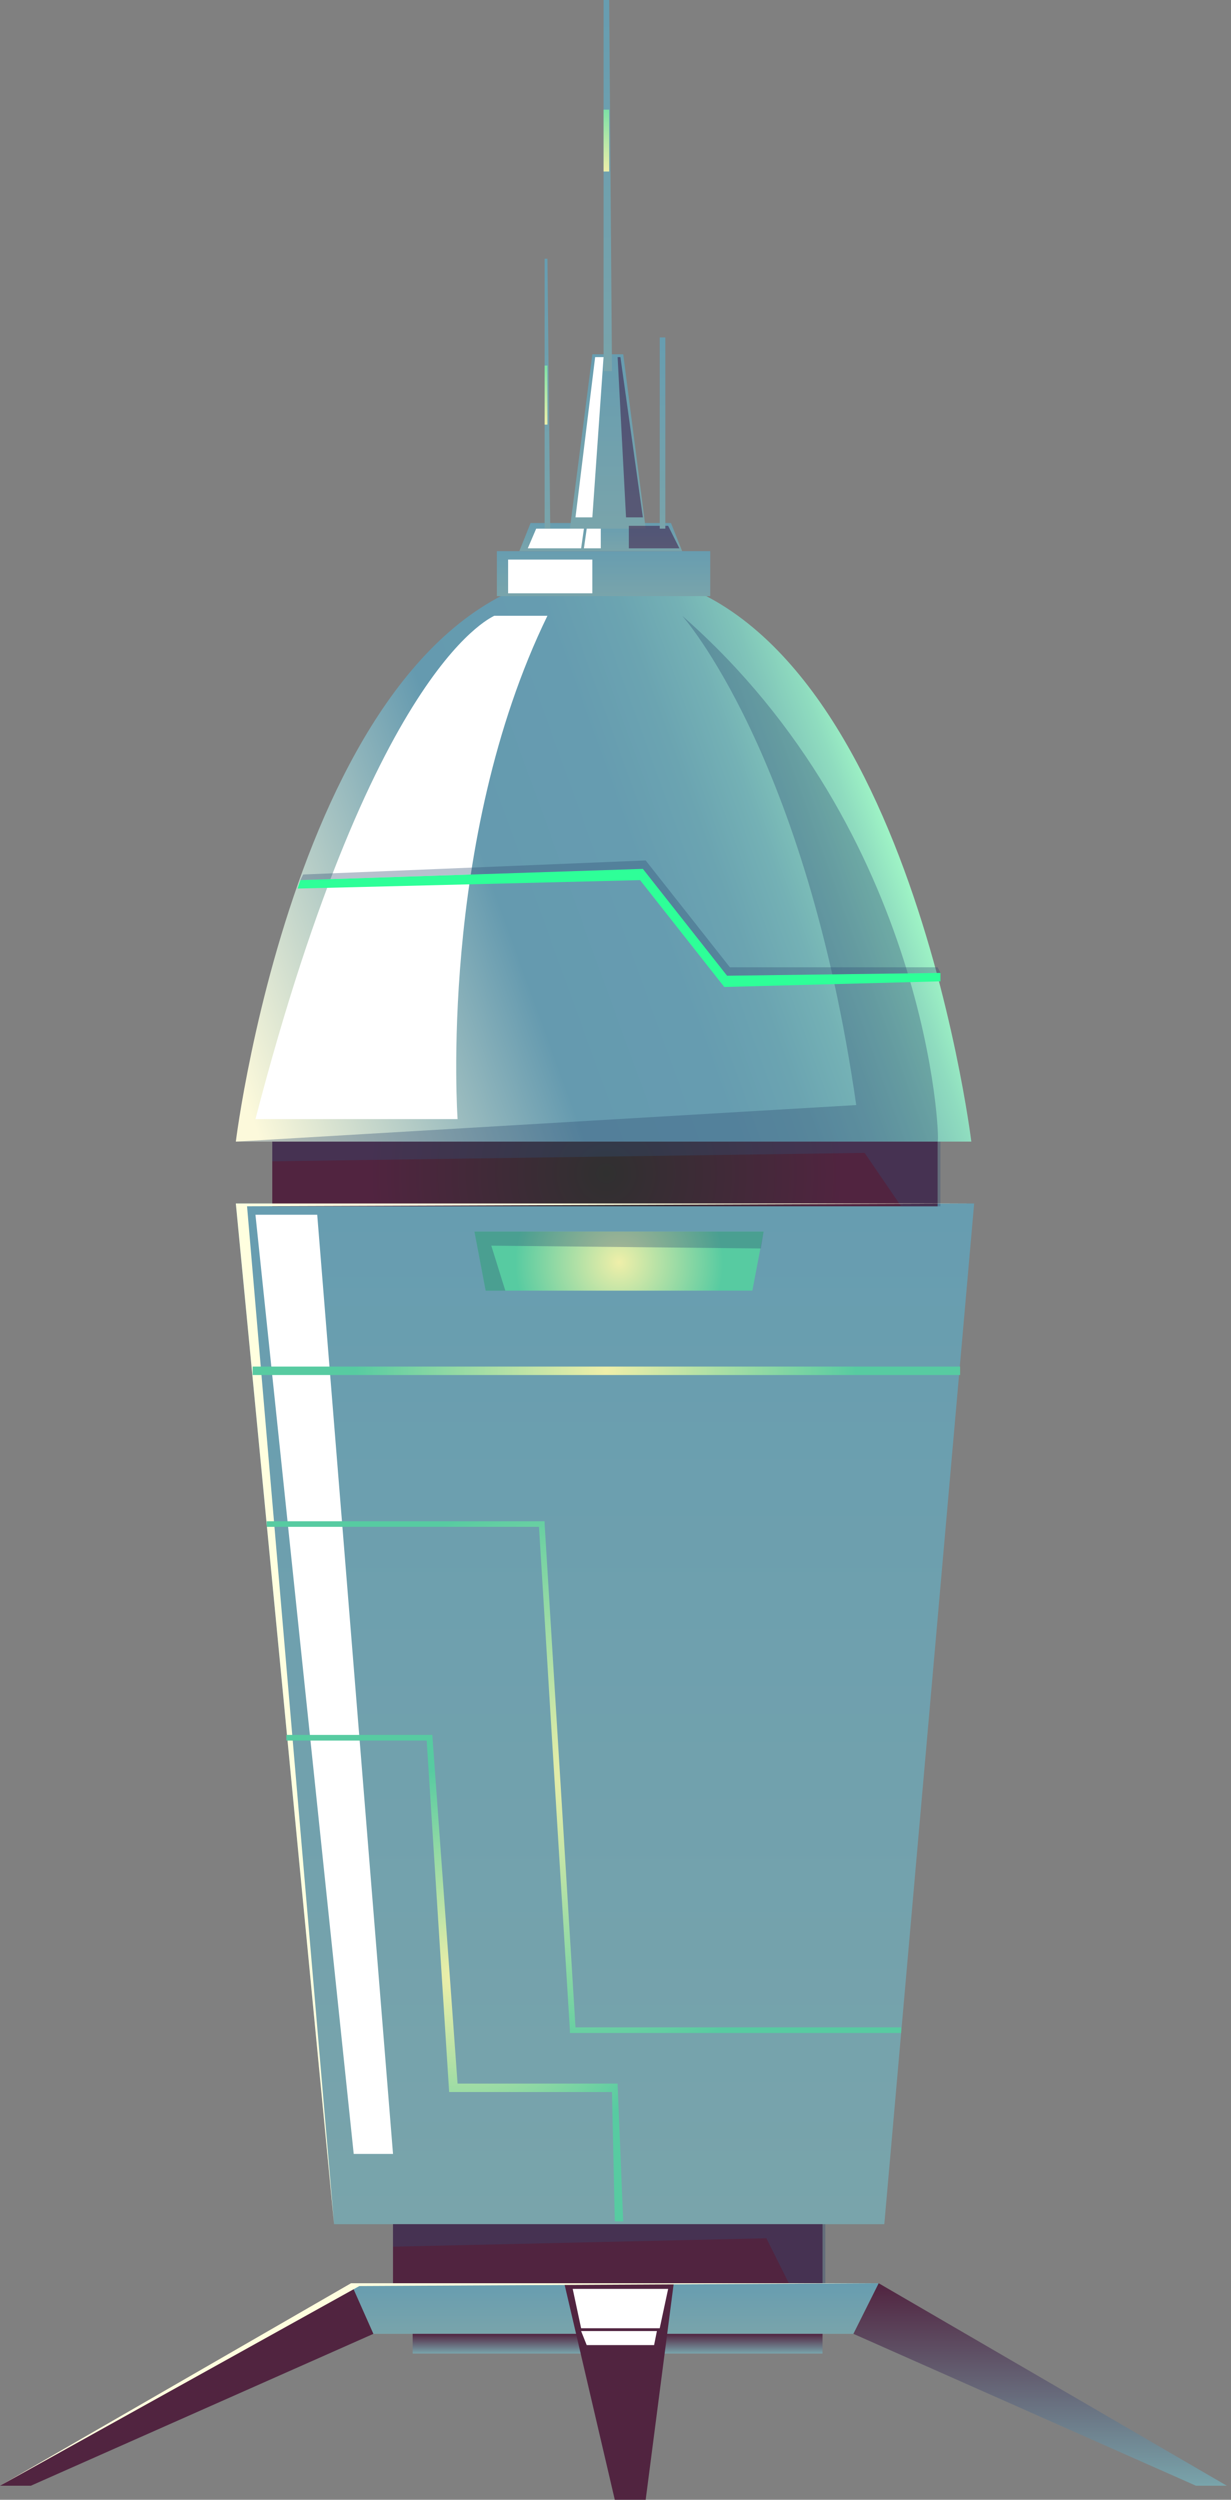 <svg width="68" height="138" viewBox="0 0 68 138" fill="none" xmlns="http://www.w3.org/2000/svg">
<rect x="0" y="0" width="68" height="138" fill="#808080" stroke="none"/>
<path d="M13.027 66.438L18.454 122.787H48.849L53.812 66.438H13.027Z" fill="url(#paint0_linear)"/>
<path d="M45.437 122.788H21.71V126.979H45.437V122.788Z" fill="#512440"/>
<path d="M51.794 63.024H15.041V66.594H51.794V63.024Z" fill="url(#paint1_radial)"/>
<path d="M13.027 63.023H53.656C53.656 63.023 49.779 31.512 33.342 31.512C16.904 31.512 13.027 63.023 13.027 63.023Z" fill="url(#paint2_linear)"/>
<path d="M39.233 30.425H27.448V32.909H39.233V30.425Z" fill="url(#paint3_linear)"/>
<path d="M28.689 30.425L29.309 28.873H37.063L37.683 30.425H28.689Z" fill="url(#paint4_linear)"/>
<path d="M31.481 29.183L32.722 19.559H34.427L35.668 29.183H31.481Z" fill="url(#paint5_linear)"/>
<path d="M33.806 20.49H33.341V0H33.651L33.806 20.49Z" fill="url(#paint6_linear)"/>
<path d="M29.155 30.27L29.62 29.183H32.256L32.101 30.27H29.155Z" fill="white"/>
<path d="M32.876 19.714L31.79 28.562H32.721L33.341 19.714H32.876Z" fill="white"/>
<path d="M32.256 30.27L32.411 29.183H33.187V30.27H32.256Z" fill="white"/>
<path opacity="0.53" d="M34.117 19.714L34.582 28.562H35.512L34.272 19.714H34.117Z" fill="#3B1544"/>
<path opacity="0.53" d="M34.737 29.028H36.908L37.529 30.27H34.737V29.028Z" fill="#3B1544"/>
<path d="M33.341 6.054H33.651V9.469H33.341V6.054Z" fill="url(#paint7_linear)"/>
<path d="M36.753 29.183H36.443V18.628H36.753V29.183Z" fill="url(#paint8_linear)"/>
<path d="M30.395 29.184H30.085V14.281H30.24L30.395 29.184Z" fill="url(#paint9_linear)"/>
<path d="M30.085 20.18H30.24V23.44H30.085V20.18Z" fill="url(#paint10_linear)"/>
<path d="M32.721 30.891H28.068V32.754H32.721V30.891Z" fill="white"/>
<path d="M14.111 61.781H25.277C25.277 61.781 24.191 46.414 30.239 33.995H27.293C27.448 33.995 20.78 36.168 14.111 61.781Z" fill="white"/>
<path opacity="0.35" d="M37.684 33.995C37.684 33.995 44.507 41.602 47.298 61.005L13.027 63.023H51.795C51.951 63.023 51.33 45.948 37.684 33.995Z" fill="#314F74"/>
<path d="M16.593 48.587L35.512 47.966L40.164 53.865L51.95 53.71V54.175L40.009 54.486L35.357 48.587L16.438 49.053L16.593 48.587Z" fill="#2EFF98"/>
<path opacity="0.35" d="M51.794 53.399H40.319L35.666 47.501L16.747 48.277L16.592 48.587L35.511 47.966L40.164 53.865L51.949 53.71L51.794 53.399Z" fill="#314F74"/>
<path opacity="0.35" d="M15.041 64.111L47.762 63.645L49.778 66.594H51.949V63.024H15.041V64.111Z" fill="#314F74"/>
<path opacity="0.35" d="M21.71 124.029L42.335 123.564L44.041 126.979H45.592V122.788H21.71V124.029Z" fill="#314F74"/>
<path d="M14.111 67.06L19.539 118.907H21.71L17.523 67.06H14.111Z" fill="white"/>
<path d="M18.454 122.787L13.027 66.438H53.812L13.647 66.593L18.454 122.787Z" fill="#FFFFDF"/>
<path d="M41.56 71.251H26.828L26.208 67.991H42.181L41.56 71.251Z" fill="url(#paint11_radial)"/>
<path opacity="0.35" d="M26.828 71.251L26.208 67.991H42.181L42.026 68.922L27.139 68.767L27.914 71.251H26.828Z" fill="#314F74"/>
<path d="M19.384 126.047L20.625 128.841H47.143L48.538 126.047H19.384Z" fill="url(#paint12_linear)"/>
<path d="M45.436 128.841H22.795V129.928H45.436V128.841Z" fill="url(#paint13_linear)"/>
<path d="M19.384 126.047L0 137.224H1.706L20.625 128.841L19.384 126.047Z" fill="#512440"/>
<path d="M48.539 126.047L67.768 137.224H66.062L47.143 128.841L48.539 126.047Z" fill="url(#paint14_linear)"/>
<path d="M31.17 126.047L33.961 138H35.667L37.218 126.047H31.17Z" fill="#512440"/>
<path d="M31.636 126.358L32.101 128.531H36.443L36.908 126.358H31.636Z" fill="white"/>
<path d="M32.1 128.686L32.41 129.462H36.132L36.287 128.686H32.1Z" fill="white"/>
<path d="M0 137.224L19.384 126.047H48.538L19.85 126.202L0 137.224Z" fill="#FFFFDF"/>
<path d="M49.779 112.232H31.48V112.077L29.774 84.29H14.732V83.98H30.085V84.135L31.79 111.921H49.779V112.232Z" fill="url(#paint15_radial)"/>
<path d="M53.036 75.442H13.957V75.908H53.036V75.442Z" fill="url(#paint16_radial)"/>
<path d="M33.961 122.632L33.806 115.492H24.811L23.571 96.088H15.817V95.777H23.881L25.276 115.026H34.116L34.426 122.632H33.961Z" fill="url(#paint17_radial)"/>
<defs>
<linearGradient id="paint0_linear" x1="33.419" y1="66.438" x2="33.419" y2="122.787" gradientUnits="userSpaceOnUse">
<stop stop-color="#679DB0"/>
<stop offset="1" stop-color="#79A4AB"/>
</linearGradient>
<radialGradient id="paint1_radial" cx="0" cy="0" r="1" gradientUnits="userSpaceOnUse" gradientTransform="translate(33.489 64.777) scale(13.067 13.08)">
<stop stop-color="#303030"/>
<stop offset="1" stop-color="#512440"/>
</radialGradient>
<linearGradient id="paint2_linear" x1="11.463" y1="58.512" x2="48.945" y2="44.883" gradientUnits="userSpaceOnUse">
<stop offset="0.03" stop-color="#FCF9DB"/>
<stop offset="0.454" stop-color="#659AAF"/>
<stop offset="0.652" stop-color="#669CB0"/>
<stop offset="0.751" stop-color="#6BA4B1"/>
<stop offset="0.829" stop-color="#74B1B5"/>
<stop offset="0.894" stop-color="#80C4B9"/>
<stop offset="0.953" stop-color="#8FDCBF"/>
<stop offset="1" stop-color="#A0F6C6"/>
</linearGradient>
<linearGradient id="paint3_linear" x1="33.34" y1="30.425" x2="33.34" y2="32.909" gradientUnits="userSpaceOnUse">
<stop stop-color="#679DB0"/>
<stop offset="1" stop-color="#79A4AB"/>
</linearGradient>
<linearGradient id="paint4_linear" x1="33.186" y1="28.873" x2="33.186" y2="30.425" gradientUnits="userSpaceOnUse">
<stop stop-color="#679DB0"/>
<stop offset="1" stop-color="#79A4AB"/>
</linearGradient>
<linearGradient id="paint5_linear" x1="33.575" y1="19.559" x2="33.575" y2="29.183" gradientUnits="userSpaceOnUse">
<stop stop-color="#679DB0"/>
<stop offset="1" stop-color="#79A4AB"/>
</linearGradient>
<linearGradient id="paint6_linear" x1="33.574" y1="0" x2="33.574" y2="20.49" gradientUnits="userSpaceOnUse">
<stop stop-color="#679DB0"/>
<stop offset="1" stop-color="#79A4AB"/>
</linearGradient>
<linearGradient id="paint7_linear" x1="33.487" y1="9.505" x2="33.487" y2="6.125" gradientUnits="userSpaceOnUse">
<stop stop-color="#EFEFA9"/>
<stop offset="1" stop-color="#7FE1A6"/>
</linearGradient>
<linearGradient id="paint8_linear" x1="36.598" y1="18.628" x2="36.598" y2="29.183" gradientUnits="userSpaceOnUse">
<stop stop-color="#679DB0"/>
<stop offset="1" stop-color="#79A4AB"/>
</linearGradient>
<linearGradient id="paint9_linear" x1="30.24" y1="14.281" x2="30.24" y2="29.184" gradientUnits="userSpaceOnUse">
<stop stop-color="#679DB0"/>
<stop offset="1" stop-color="#79A4AB"/>
</linearGradient>
<linearGradient id="paint10_linear" x1="30.177" y1="23.499" x2="30.177" y2="20.228" gradientUnits="userSpaceOnUse">
<stop stop-color="#EFEFA9"/>
<stop offset="1" stop-color="#7FE1A6"/>
</linearGradient>
<radialGradient id="paint11_radial" cx="0" cy="0" r="1" gradientUnits="userSpaceOnUse" gradientTransform="translate(34.203 69.689) scale(5.747 5.753)">
<stop stop-color="#EFEFA9"/>
<stop offset="1" stop-color="#57CBA1"/>
</radialGradient>
<linearGradient id="paint12_linear" x1="33.961" y1="126.047" x2="33.961" y2="128.841" gradientUnits="userSpaceOnUse">
<stop stop-color="#679DB0"/>
<stop offset="1" stop-color="#79A4AB"/>
</linearGradient>
<linearGradient id="paint13_linear" x1="34.116" y1="128.841" x2="34.116" y2="129.928" gradientUnits="userSpaceOnUse">
<stop stop-color="#512440"/>
<stop offset="1" stop-color="#79A4AB"/>
</linearGradient>
<linearGradient id="paint14_linear" x1="57.456" y1="126.047" x2="57.456" y2="137.224" gradientUnits="userSpaceOnUse">
<stop stop-color="#512440"/>
<stop offset="1" stop-color="#79A4AB"/>
</linearGradient>
<radialGradient id="paint15_radial" cx="0" cy="0" r="1" gradientUnits="userSpaceOnUse" gradientTransform="translate(32.27 98.084) scale(15.922 15.938)">
<stop stop-color="#EFEFA9"/>
<stop offset="1" stop-color="#57CBA1"/>
</radialGradient>
<radialGradient id="paint16_radial" cx="0" cy="0" r="1" gradientUnits="userSpaceOnUse" gradientTransform="translate(33.477 75.66) scale(13.79 13.804)">
<stop stop-color="#EFEFA9"/>
<stop offset="1" stop-color="#57CBA1"/>
</radialGradient>
<radialGradient id="paint17_radial" cx="0" cy="0" r="1" gradientUnits="userSpaceOnUse" gradientTransform="translate(25.142 109.194) scale(11.532 11.543)">
<stop stop-color="#EFEFA9"/>
<stop offset="1" stop-color="#57CBA1"/>
</radialGradient>
</defs>
</svg>
